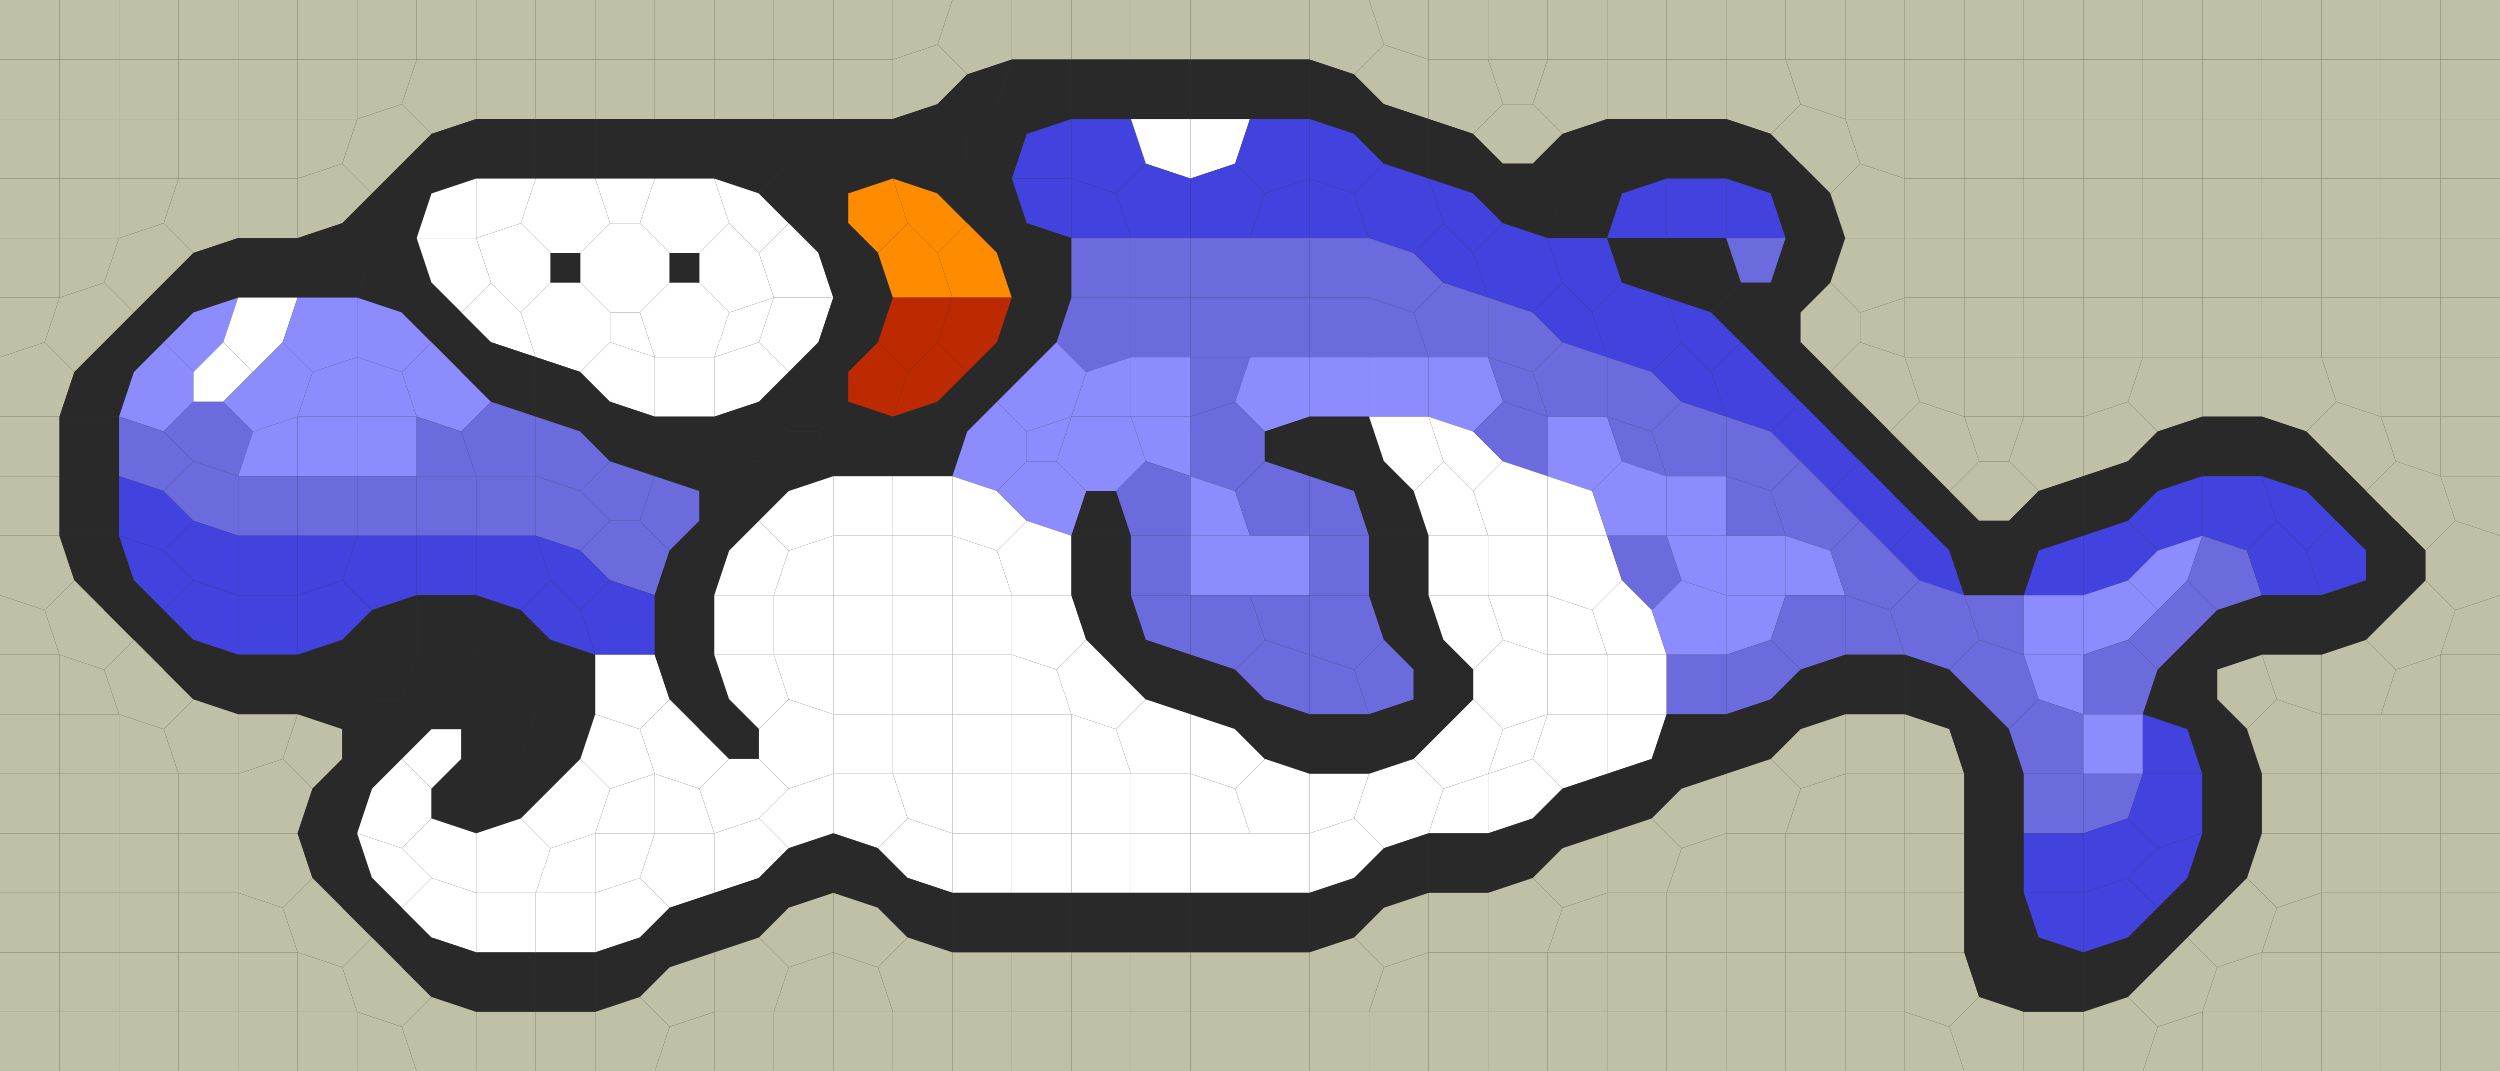 <?xml version="1.0" standalone="no" ?>
<!DOCTYPE svg PUBLIC "-//W3C//DTD SVG 1.1//EN" "http://www.w3.org/Graphics/SVG/1.1/DTD/svg11.dtd">
<svg width="420px" height="180px" xmlns="http://www.w3.org/2000/svg" version="1.1" >
	<rect width="100%" height="100%" fill="#333333" stroke="none"/>
	<polygon points="0,0 0,5 0,10 10,10 10,0 5,0 " fill="rgb(192,192,167)" />
	<polygon points="0,10 0,15 0,20 10,20 10,10 " fill="rgb(192,192,167)" />
	<polygon points="0,20 0,25 0,30 10,30 10,20 " fill="rgb(192,192,167)" />
	<polygon points="0,30 0,35 0,40 10,40 10,30 " fill="rgb(192,192,167)" />
	<polygon points="0,40 0,45 0,50 10,50 10,40 " fill="rgb(192,192,167)" />
	<polygon points="0,50 0,55 0,60 7.5,57.5 10,50 " fill="rgb(192,192,167)" />
	<polygon points="0,60 0,65 0,70 10,70 12.5,62.5 7.5,57.5 " fill="rgb(192,192,167)" />
	<polygon points="0,70 0,75 0,80 10,80 10,70 " fill="rgb(192,192,167)" />
	<polygon points="0,80 0,85 0,90 10,90 10,80 " fill="rgb(192,192,167)" />
	<polygon points="0,90 0,95 0,100 7.5,102.5 12.5,97.5 10,90 " fill="rgb(192,192,167)" />
	<polygon points="0,100 0,105 0,110 10,110 7.5,102.5 " fill="rgb(192,192,167)" />
	<polygon points="0,110 0,115 0,120 10,120 10,110 " fill="rgb(192,192,167)" />
	<polygon points="0,120 0,125 0,130 10,130 10,120 " fill="rgb(192,192,167)" />
	<polygon points="0,130 0,135 0,140 10,140 10,130 " fill="rgb(192,192,167)" />
	<polygon points="0,140 0,145 0,150 10,150 10,140 " fill="rgb(192,192,167)" />
	<polygon points="0,150 0,155 0,160 10,160 10,150 " fill="rgb(192,192,167)" />
	<polygon points="0,160 0,165 0,170 10,170 10,160 " fill="rgb(192,192,167)" />
	<polygon points="0,170 0,175 0,180 5,180 10,180 10,170 " fill="rgb(192,192,167)" />
	<polygon points="10,0 10,10 20,10 20,0 15,0 " fill="rgb(192,192,167)" />
	<polygon points="10,10 10,20 20,20 20,10 " fill="rgb(192,192,167)" />
	<polygon points="10,20 10,30 20,30 20,20 " fill="rgb(192,192,167)" />
	<polygon points="10,30 10,40 20,40 20,30 " fill="rgb(192,192,167)" />
	<polygon points="10,40 10,50 17.5,47.5 20,40 " fill="rgb(192,192,167)" />
	<polygon points="10,50 7.5,57.5 12.5,62.5 17.5,57.5 22.5,52.5 17.5,47.5 " fill="rgb(192,192,167)" />
	<polygon points="12.5,62.5 10,70 20,70 22.5,62.5 17.5,57.5 " fill="rgb(41,41,41)" />
	<polygon points="10,70 10,80 20,80 20,70 " fill="rgb(41,41,41)" />
	<polygon points="10,80 10,90 20,90 20,80 " fill="rgb(41,41,41)" />
	<polygon points="10,90 12.5,97.5 17.5,102.5 22.5,97.5 20,90 " fill="rgb(41,41,41)" />
	<polygon points="12.5,97.5 7.5,102.5 10,110 17.5,112.5 22.5,107.5 17.5,102.5 " fill="rgb(192,192,167)" />
	<polygon points="10,110 10,120 20,120 17.5,112.5 " fill="rgb(192,192,167)" />
	<polygon points="10,120 10,130 20,130 20,120 " fill="rgb(192,192,167)" />
	<polygon points="10,130 10,140 20,140 20,130 " fill="rgb(192,192,167)" />
	<polygon points="10,140 10,150 20,150 20,140 " fill="rgb(192,192,167)" />
	<polygon points="10,150 10,160 20,160 20,150 " fill="rgb(192,192,167)" />
	<polygon points="10,160 10,170 20,170 20,160 " fill="rgb(192,192,167)" />
	<polygon points="10,170 10,180 15,180 20,180 20,170 " fill="rgb(192,192,167)" />
	<polygon points="20,0 20,10 30,10 30,0 25,0 " fill="rgb(192,192,167)" />
	<polygon points="20,10 20,20 30,20 30,10 " fill="rgb(192,192,167)" />
	<polygon points="20,20 20,30 30,30 30,20 " fill="rgb(192,192,167)" />
	<polygon points="20,30 20,40 27.5,37.5 30,30 " fill="rgb(192,192,167)" />
	<polygon points="20,40 17.5,47.5 22.5,52.5 27.5,47.5 32.5,42.5 27.5,37.5 " fill="rgb(192,192,167)" />
	<polygon points="22.5,52.5 17.5,57.5 22.5,62.5 27.5,57.5 32.5,52.5 27.5,47.5 " fill="rgb(41,41,41)" />
	<polygon points="22.5,62.5 20,70 27.5,72.5 32.5,67.5 32.5,62.5 27.5,57.5 " fill="rgb(140,140,255)" />
	<polygon points="20,70 20,80 27.5,82.5 32.5,77.5 27.5,72.5 " fill="rgb(107,107,222)" />
	<polygon points="20,80 20,90 27.5,92.5 32.5,87.5 27.5,82.5 " fill="rgb(66,66,222)" />
	<polygon points="20,90 22.5,97.5 27.5,102.5 32.5,97.5 27.5,92.5 " fill="rgb(66,66,222)" />
	<polygon points="22.5,97.5 17.5,102.5 22.5,107.5 27.5,112.5 32.5,107.5 27.5,102.5 " fill="rgb(41,41,41)" />
	<polygon points="22.5,107.5 17.5,112.5 20,120 27.5,122.5 32.5,117.5 27.5,112.5 " fill="rgb(192,192,167)" />
	<polygon points="20,120 20,130 30,130 27.5,122.5 " fill="rgb(192,192,167)" />
	<polygon points="20,130 20,140 30,140 30,130 " fill="rgb(192,192,167)" />
	<polygon points="20,140 20,150 30,150 30,140 " fill="rgb(192,192,167)" />
	<polygon points="20,150 20,160 30,160 30,150 " fill="rgb(192,192,167)" />
	<polygon points="20,160 20,170 30,170 30,160 " fill="rgb(192,192,167)" />
	<polygon points="20,170 20,180 25,180 30,180 30,170 " fill="rgb(192,192,167)" />
	<polygon points="30,0 30,10 40,10 40,0 35,0 " fill="rgb(192,192,167)" />
	<polygon points="30,10 30,20 40,20 40,10 " fill="rgb(192,192,167)" />
	<polygon points="30,20 30,30 40,30 40,20 " fill="rgb(192,192,167)" />
	<polygon points="30,30 27.5,37.5 32.5,42.5 40,40 40,30 " fill="rgb(192,192,167)" />
	<polygon points="32.5,42.5 27.5,47.5 32.5,52.5 40,50 40,40 " fill="rgb(41,41,41)" />
	<polygon points="32.5,52.5 27.5,57.5 32.5,62.5 37.5,57.5 40,50 " fill="rgb(140,140,255)" />
	<polygon points="32.5,62.5 32.5,67.5 37.5,67.5 42.5,62.5 37.5,57.5 " fill="rgb(255,255,255)" />
	<polygon points="32.5,67.5 27.5,72.5 32.5,77.5 40,80 42.5,72.5 37.5,67.5 " fill="rgb(107,107,222)" />
	<polygon points="32.5,77.5 27.5,82.5 32.5,87.5 40,90 40,80 " fill="rgb(107,107,222)" />
	<polygon points="32.5,87.5 27.5,92.5 32.5,97.5 40,100 40,90 " fill="rgb(66,66,222)" />
	<polygon points="32.5,97.5 27.5,102.5 32.5,107.5 40,110 40,100 " fill="rgb(66,66,222)" />
	<polygon points="32.5,107.5 27.5,112.5 32.5,117.5 40,120 40,110 " fill="rgb(41,41,41)" />
	<polygon points="32.5,117.5 27.5,122.5 30,130 40,130 40,120 " fill="rgb(192,192,167)" />
	<polygon points="30,130 30,140 40,140 40,130 " fill="rgb(192,192,167)" />
	<polygon points="30,140 30,150 40,150 40,140 " fill="rgb(192,192,167)" />
	<polygon points="30,150 30,160 40,160 40,150 " fill="rgb(192,192,167)" />
	<polygon points="30,160 30,170 40,170 40,160 " fill="rgb(192,192,167)" />
	<polygon points="30,170 30,180 35,180 40,180 40,170 " fill="rgb(192,192,167)" />
	<polygon points="40,0 40,10 50,10 50,0 45,0 " fill="rgb(192,192,167)" />
	<polygon points="40,10 40,20 50,20 50,10 " fill="rgb(192,192,167)" />
	<polygon points="40,20 40,30 50,30 50,20 " fill="rgb(192,192,167)" />
	<polygon points="40,30 40,40 50,40 50,30 " fill="rgb(192,192,167)" />
	<polygon points="40,40 40,50 50,50 50,40 " fill="rgb(41,41,41)" />
	<polygon points="40,50 37.5,57.5 42.5,62.5 47.5,57.5 50,50 " fill="rgb(255,255,255)" />
	<polygon points="42.5,62.5 37.5,67.5 42.5,72.5 50,70 52.5,62.5 47.5,57.5 " fill="rgb(140,140,255)" />
	<polygon points="42.5,72.5 40,80 50,80 50,70 " fill="rgb(140,140,255)" />
	<polygon points="40,80 40,90 50,90 50,80 " fill="rgb(107,107,222)" />
	<polygon points="40,90 40,100 50,100 50,90 " fill="rgb(66,66,222)" />
	<polygon points="40,100 40,110 50,110 50,100 " fill="rgb(66,66,222)" />
	<polygon points="40,110 40,120 50,120 50,110 " fill="rgb(41,41,41)" />
	<polygon points="40,120 40,130 47.5,127.5 50,120 " fill="rgb(192,192,167)" />
	<polygon points="40,130 40,140 50,140 52.5,132.5 47.5,127.5 " fill="rgb(192,192,167)" />
	<polygon points="40,140 40,150 47.5,152.5 52.5,147.5 50,140 " fill="rgb(192,192,167)" />
	<polygon points="40,150 40,160 50,160 47.5,152.5 " fill="rgb(192,192,167)" />
	<polygon points="40,160 40,170 50,170 50,160 " fill="rgb(192,192,167)" />
	<polygon points="40,170 40,180 45,180 50,180 50,170 " fill="rgb(192,192,167)" />
	<polygon points="50,0 50,10 60,10 60,0 55,0 " fill="rgb(192,192,167)" />
	<polygon points="50,10 50,20 60,20 60,10 " fill="rgb(192,192,167)" />
	<polygon points="50,20 50,30 57.5,27.5 60,20 " fill="rgb(192,192,167)" />
	<polygon points="50,30 50,40 57.5,37.5 62.5,32.5 57.5,27.5 " fill="rgb(192,192,167)" />
	<polygon points="50,40 50,50 60,50 62.5,42.5 57.5,37.5 " fill="rgb(41,41,41)" />
	<polygon points="50,50 47.5,57.5 52.5,62.5 60,60 60,50 " fill="rgb(140,140,255)" />
	<polygon points="52.5,62.5 50,70 60,70 60,60 " fill="rgb(140,140,255)" />
	<polygon points="50,70 50,80 60,80 60,70 " fill="rgb(140,140,255)" />
	<polygon points="50,80 50,90 60,90 60,80 " fill="rgb(107,107,222)" />
	<polygon points="50,90 50,100 57.5,97.5 60,90 " fill="rgb(66,66,222)" />
	<polygon points="50,100 50,110 57.5,107.5 62.5,102.5 57.5,97.5 " fill="rgb(66,66,222)" />
	<polygon points="50,110 50,120 57.5,122.5 62.5,117.5 62.5,112.5 57.5,107.5 " fill="rgb(41,41,41)" />
	<polygon points="50,120 47.5,127.5 52.5,132.5 57.5,127.5 57.5,122.5 " fill="rgb(192,192,167)" />
	<polygon points="52.5,132.5 50,140 60,140 62.5,132.5 57.5,127.5 " fill="rgb(41,41,41)" />
	<polygon points="50,140 52.5,147.5 57.5,152.5 62.5,147.5 60,140 " fill="rgb(41,41,41)" />
	<polygon points="52.5,147.5 47.5,152.5 50,160 57.5,162.5 62.5,157.5 57.5,152.5 " fill="rgb(192,192,167)" />
	<polygon points="50,160 50,170 60,170 57.5,162.5 " fill="rgb(192,192,167)" />
	<polygon points="50,170 50,180 55,180 60,180 60,170 " fill="rgb(192,192,167)" />
	<polygon points="60,0 60,10 70,10 70,0 65,0 " fill="rgb(192,192,167)" />
	<polygon points="60,10 60,20 67.5,17.5 70,10 " fill="rgb(192,192,167)" />
	<polygon points="60,20 57.5,27.5 62.5,32.5 67.5,27.5 72.5,22.5 67.5,17.5 " fill="rgb(192,192,167)" />
	<polygon points="62.5,32.5 57.5,37.5 62.5,42.5 70,40 72.5,32.5 67.5,27.5 " fill="rgb(41,41,41)" />
	<polygon points="62.5,42.5 60,50 67.5,52.5 72.5,47.5 70,40 " fill="rgb(41,41,41)" />
	<polygon points="60,50 60,60 67.5,62.5 72.5,57.5 67.5,52.5 " fill="rgb(140,140,255)" />
	<polygon points="60,60 60,70 70,70 67.5,62.5 " fill="rgb(140,140,255)" />
	<polygon points="60,70 60,80 70,80 70,70 " fill="rgb(140,140,255)" />
	<polygon points="60,80 60,90 70,90 70,80 " fill="rgb(107,107,222)" />
	<polygon points="60,90 57.5,97.5 62.5,102.5 70,100 70,90 " fill="rgb(66,66,222)" />
	<polygon points="62.5,102.5 57.5,107.5 62.5,112.5 70,110 70,100 " fill="rgb(41,41,41)" />
	<polygon points="62.5,112.5 62.5,117.5 67.5,117.5 70,110 " fill="rgb(41,41,41)" />
	<polygon points="62.5,117.5 57.5,122.5 57.5,127.5 62.5,132.5 67.5,127.5 72.5,122.5 67.5,117.5 " fill="rgb(41,41,41)" />
	<polygon points="62.5,132.5 60,140 67.5,142.5 72.5,137.5 72.5,132.5 67.5,127.5 " fill="rgb(255,255,255)" />
	<polygon points="60,140 62.5,147.5 67.5,152.5 72.5,147.5 67.5,142.5 " fill="rgb(255,255,255)" />
	<polygon points="62.5,147.5 57.5,152.5 62.5,157.5 67.5,162.5 72.5,157.5 67.5,152.5 " fill="rgb(41,41,41)" />
	<polygon points="62.5,157.5 57.5,162.5 60,170 67.5,172.5 72.5,167.5 67.5,162.5 " fill="rgb(192,192,167)" />
	<polygon points="60,170 60,180 65,180 70,180 67.5,172.5 " fill="rgb(192,192,167)" />
	<polygon points="70,0 70,10 80,10 80,0 75,0 " fill="rgb(192,192,167)" />
	<polygon points="70,10 67.5,17.5 72.5,22.5 80,20 80,10 " fill="rgb(192,192,167)" />
	<polygon points="72.5,22.5 67.5,27.5 72.5,32.5 80,30 80,20 " fill="rgb(41,41,41)" />
	<polygon points="72.5,32.5 70,40 80,40 80,30 " fill="rgb(255,255,255)" />
	<polygon points="70,40 72.5,47.5 77.5,52.5 82.5,47.5 80,40 " fill="rgb(255,255,255)" />
	<polygon points="72.5,47.5 67.5,52.5 72.5,57.5 77.5,62.5 82.5,57.5 77.5,52.5 " fill="rgb(41,41,41)" />
	<polygon points="72.5,57.5 67.5,62.5 70,70 77.5,72.5 82.5,67.5 77.5,62.5 " fill="rgb(140,140,255)" />
	<polygon points="70,70 70,80 80,80 77.5,72.5 " fill="rgb(107,107,222)" />
	<polygon points="70,80 70,90 80,90 80,80 " fill="rgb(107,107,222)" />
	<polygon points="70,90 70,100 80,100 80,90 " fill="rgb(66,66,222)" />
	<polygon points="70,100 70,110 80,110 80,100 " fill="rgb(41,41,41)" />
	<polygon points="70,110 67.5,117.5 72.5,122.5 77.5,122.5 82.5,117.5 80,110 " fill="rgb(41,41,41)" />
	<polygon points="72.5,122.5 67.5,127.5 72.5,132.5 77.5,127.5 77.5,122.5 " fill="rgb(255,255,255)" />
	<polygon points="72.5,132.5 72.5,137.5 80,140 82.5,132.5 77.5,127.5 " fill="rgb(41,41,41)" />
	<polygon points="72.5,137.5 67.5,142.5 72.5,147.5 80,150 80,140 " fill="rgb(255,255,255)" />
	<polygon points="72.5,147.5 67.5,152.5 72.5,157.5 80,160 80,150 " fill="rgb(255,255,255)" />
	<polygon points="72.5,157.5 67.5,162.5 72.5,167.5 80,170 80,160 " fill="rgb(41,41,41)" />
	<polygon points="72.5,167.5 67.5,172.5 70,180 75,180 80,180 80,170 " fill="rgb(192,192,167)" />
	<polygon points="80,0 80,10 90,10 90,0 85,0 " fill="rgb(192,192,167)" />
	<polygon points="80,10 80,20 90,20 90,10 " fill="rgb(192,192,167)" />
	<polygon points="80,20 80,30 90,30 90,20 " fill="rgb(41,41,41)" />
	<polygon points="80,30 80,40 87.5,37.5 90,30 " fill="rgb(255,255,255)" />
	<polygon points="80,40 82.5,47.5 87.5,52.5 92.5,47.5 92.5,42.5 87.5,37.5 " fill="rgb(255,255,255)" />
	<polygon points="82.5,47.5 77.5,52.5 82.5,57.5 90,60 87.5,52.5 " fill="rgb(255,255,255)" />
	<polygon points="82.5,57.5 77.5,62.5 82.5,67.5 90,70 90,60 " fill="rgb(41,41,41)" />
	<polygon points="82.5,67.5 77.5,72.5 80,80 90,80 90,70 " fill="rgb(107,107,222)" />
	<polygon points="80,80 80,90 90,90 90,80 " fill="rgb(107,107,222)" />
	<polygon points="80,90 80,100 87.5,102.5 92.5,97.5 90,90 " fill="rgb(66,66,222)" />
	<polygon points="80,100 80,110 87.5,112.5 92.5,107.5 87.5,102.5 " fill="rgb(41,41,41)" />
	<polygon points="80,110 82.5,117.5 90,120 87.5,112.5 " fill="rgb(41,41,41)" />
	<polygon points="82.5,117.5 77.5,122.5 77.5,127.5 82.5,132.5 87.5,127.5 90,120 " fill="rgb(41,41,41)" />
	<polygon points="82.5,132.5 80,140 87.5,137.5 92.5,132.5 87.5,127.5 " fill="rgb(41,41,41)" />
	<polygon points="80,140 80,150 90,150 92.5,142.5 87.5,137.5 " fill="rgb(255,255,255)" />
	<polygon points="80,150 80,160 90,160 90,150 " fill="rgb(255,255,255)" />
	<polygon points="80,160 80,170 90,170 90,160 " fill="rgb(41,41,41)" />
	<polygon points="80,170 80,180 85,180 90,180 90,170 " fill="rgb(192,192,167)" />
	<polygon points="90,0 90,10 100,10 100,0 95,0 " fill="rgb(192,192,167)" />
	<polygon points="90,10 90,20 100,20 100,10 " fill="rgb(192,192,167)" />
	<polygon points="90,20 90,30 100,30 100,20 " fill="rgb(41,41,41)" />
	<polygon points="90,30 87.5,37.5 92.5,42.5 97.5,42.5 102.5,37.5 100,30 " fill="rgb(255,255,255)" />
	<polygon points="92.5,42.5 92.5,47.5 97.5,47.5 97.5,42.5 " fill="rgb(41,41,41)" />
	<polygon points="92.5,47.5 87.5,52.5 90,60 97.5,62.5 102.5,57.5 102.5,52.5 97.5,47.5 " fill="rgb(255,255,255)" />
	<polygon points="90,60 90,70 97.5,72.5 102.5,67.5 97.5,62.5 " fill="rgb(41,41,41)" />
	<polygon points="90,70 90,80 97.5,82.5 102.5,77.5 97.5,72.5 " fill="rgb(107,107,222)" />
	<polygon points="90,80 90,90 97.5,92.5 102.5,87.5 97.5,82.5 " fill="rgb(107,107,222)" />
	<polygon points="90,90 92.5,97.5 97.5,102.5 102.5,97.5 97.5,92.5 " fill="rgb(66,66,222)" />
	<polygon points="92.5,97.5 87.5,102.5 92.5,107.5 100,110 97.5,102.5 " fill="rgb(66,66,222)" />
	<polygon points="92.5,107.5 87.5,112.5 90,120 100,120 100,110 " fill="rgb(41,41,41)" />
	<polygon points="90,120 87.5,127.5 92.5,132.5 97.5,127.5 100,120 " fill="rgb(41,41,41)" />
	<polygon points="92.5,132.5 87.5,137.5 92.5,142.5 100,140 102.5,132.5 97.5,127.5 " fill="rgb(255,255,255)" />
	<polygon points="92.5,142.5 90,150 100,150 100,140 " fill="rgb(255,255,255)" />
	<polygon points="90,150 90,160 100,160 100,150 " fill="rgb(255,255,255)" />
	<polygon points="90,160 90,170 100,170 100,160 " fill="rgb(41,41,41)" />
	<polygon points="90,170 90,180 95,180 100,180 100,170 " fill="rgb(192,192,167)" />
	<polygon points="100,0 100,10 110,10 110,0 105,0 " fill="rgb(192,192,167)" />
	<polygon points="100,10 100,20 110,20 110,10 " fill="rgb(192,192,167)" />
	<polygon points="100,20 100,30 110,30 110,20 " fill="rgb(41,41,41)" />
	<polygon points="100,30 102.5,37.5 107.5,37.5 110,30 " fill="rgb(255,255,255)" />
	<polygon points="102.5,37.5 97.5,42.5 97.5,47.5 102.5,52.5 107.5,52.5 112.5,47.5 112.5,42.5 107.5,37.5 " fill="rgb(255,255,255)" />
	<polygon points="102.5,52.5 102.5,57.5 110,60 107.5,52.5 " fill="rgb(255,255,255)" />
	<polygon points="102.5,57.5 97.5,62.5 102.5,67.5 110,70 110,60 " fill="rgb(255,255,255)" />
	<polygon points="102.5,67.5 97.5,72.5 102.5,77.5 110,80 110,70 " fill="rgb(41,41,41)" />
	<polygon points="102.5,77.5 97.5,82.5 102.5,87.5 107.5,87.5 110,80 " fill="rgb(107,107,222)" />
	<polygon points="102.5,87.5 97.5,92.5 102.5,97.5 110,100 112.5,92.5 107.5,87.5 " fill="rgb(107,107,222)" />
	<polygon points="102.5,97.5 97.5,102.5 100,110 110,110 110,100 " fill="rgb(66,66,222)" />
	<polygon points="100,110 100,120 107.5,122.5 112.5,117.5 110,110 " fill="rgb(255,255,255)" />
	<polygon points="100,120 97.5,127.5 102.5,132.5 110,130 107.5,122.5 " fill="rgb(255,255,255)" />
	<polygon points="102.5,132.5 100,140 110,140 110,130 " fill="rgb(255,255,255)" />
	<polygon points="100,140 100,150 107.5,147.5 110,140 " fill="rgb(255,255,255)" />
	<polygon points="100,150 100,160 107.5,157.5 112.5,152.5 107.5,147.5 " fill="rgb(255,255,255)" />
	<polygon points="100,160 100,170 107.5,167.5 112.5,162.5 107.5,157.5 " fill="rgb(41,41,41)" />
	<polygon points="100,170 100,180 105,180 110,180 112.5,172.5 107.5,167.5 " fill="rgb(192,192,167)" />
	<polygon points="110,0 110,10 120,10 120,0 115,0 " fill="rgb(192,192,167)" />
	<polygon points="110,10 110,20 120,20 120,10 " fill="rgb(192,192,167)" />
	<polygon points="110,20 110,30 120,30 120,20 " fill="rgb(41,41,41)" />
	<polygon points="110,30 107.5,37.5 112.5,42.5 117.5,42.5 122.5,37.5 120,30 " fill="rgb(255,255,255)" />
	<polygon points="112.5,42.5 112.5,47.5 117.5,47.5 117.5,42.5 " fill="rgb(41,41,41)" />
	<polygon points="112.5,47.5 107.5,52.5 110,60 120,60 122.5,52.5 117.5,47.5 " fill="rgb(255,255,255)" />
	<polygon points="110,60 110,70 120,70 120,60 " fill="rgb(255,255,255)" />
	<polygon points="110,70 110,80 117.5,82.5 122.5,77.5 120,70 " fill="rgb(41,41,41)" />
	<polygon points="110,80 107.5,87.5 112.5,92.5 117.5,87.5 117.5,82.5 " fill="rgb(107,107,222)" />
	<polygon points="112.5,92.5 110,100 120,100 122.5,92.5 117.5,87.5 " fill="rgb(41,41,41)" />
	<polygon points="110,100 110,110 120,110 120,100 " fill="rgb(41,41,41)" />
	<polygon points="110,110 112.5,117.5 117.5,122.5 122.5,117.5 120,110 " fill="rgb(41,41,41)" />
	<polygon points="112.5,117.5 107.5,122.5 110,130 117.5,132.5 122.5,127.5 117.5,122.5 " fill="rgb(255,255,255)" />
	<polygon points="110,130 110,140 120,140 117.5,132.5 " fill="rgb(255,255,255)" />
	<polygon points="110,140 107.5,147.5 112.5,152.5 120,150 120,140 " fill="rgb(255,255,255)" />
	<polygon points="112.5,152.5 107.5,157.5 112.5,162.5 120,160 120,150 " fill="rgb(41,41,41)" />
	<polygon points="112.5,162.5 107.5,167.5 112.5,172.5 120,170 120,160 " fill="rgb(192,192,167)" />
	<polygon points="112.5,172.5 110,180 115,180 120,180 120,170 " fill="rgb(192,192,167)" />
	<polygon points="120,0 120,10 130,10 130,0 125,0 " fill="rgb(192,192,167)" />
	<polygon points="120,10 120,20 130,20 130,10 " fill="rgb(192,192,167)" />
	<polygon points="120,20 120,30 127.5,32.5 132.5,27.5 130,20 " fill="rgb(41,41,41)" />
	<polygon points="120,30 122.5,37.5 127.5,42.5 132.5,37.5 127.5,32.5 " fill="rgb(255,255,255)" />
	<polygon points="122.5,37.5 117.5,42.5 117.5,47.5 122.5,52.5 130,50 127.5,42.5 " fill="rgb(255,255,255)" />
	<polygon points="122.5,52.5 120,60 127.5,57.5 130,50 " fill="rgb(255,255,255)" />
	<polygon points="120,60 120,70 127.5,67.5 132.5,62.5 127.5,57.5 " fill="rgb(255,255,255)" />
	<polygon points="120,70 122.5,77.5 127.5,77.5 132.5,72.5 127.5,67.5 " fill="rgb(41,41,41)" />
	<polygon points="122.5,77.5 117.5,82.5 117.5,87.5 122.5,92.5 127.5,87.5 132.5,82.5 127.5,77.5 " fill="rgb(41,41,41)" />
	<polygon points="122.5,92.5 120,100 130,100 132.5,92.5 127.5,87.5 " fill="rgb(255,255,255)" />
	<polygon points="120,100 120,110 130,110 130,100 " fill="rgb(255,255,255)" />
	<polygon points="120,110 122.5,117.5 127.5,122.5 132.5,117.5 130,110 " fill="rgb(255,255,255)" />
	<polygon points="122.5,117.5 117.5,122.5 122.5,127.5 127.5,127.5 127.5,122.5 " fill="rgb(41,41,41)" />
	<polygon points="122.5,127.5 117.5,132.5 120,140 127.5,137.5 132.5,132.5 127.5,127.5 " fill="rgb(255,255,255)" />
	<polygon points="120,140 120,150 127.5,147.5 132.5,142.5 127.5,137.5 " fill="rgb(255,255,255)" />
	<polygon points="120,150 120,160 127.5,157.5 132.5,152.5 127.5,147.5 " fill="rgb(41,41,41)" />
	<polygon points="120,160 120,170 130,170 132.5,162.5 127.5,157.5 " fill="rgb(192,192,167)" />
	<polygon points="120,170 120,180 125,180 130,180 130,170 " fill="rgb(192,192,167)" />
	<polygon points="130,0 130,10 140,10 140,0 135,0 " fill="rgb(192,192,167)" />
	<polygon points="130,10 130,20 140,20 140,10 " fill="rgb(192,192,167)" />
	<polygon points="130,20 132.5,27.5 137.5,27.5 140,20 " fill="rgb(41,41,41)" />
	<polygon points="132.5,27.5 127.5,32.5 132.5,37.5 137.5,42.5 142.5,37.5 142.5,32.5 137.5,27.5 " fill="rgb(41,41,41)" />
	<polygon points="132.5,37.5 127.5,42.5 130,50 140,50 137.5,42.5 " fill="rgb(255,255,255)" />
	<polygon points="130,50 127.5,57.5 132.5,62.5 137.5,57.5 140,50 " fill="rgb(255,255,255)" />
	<polygon points="132.5,62.5 127.5,67.5 132.5,72.5 137.5,72.5 142.5,67.5 142.5,62.5 137.5,57.5 " fill="rgb(41,41,41)" />
	<polygon points="132.5,72.5 127.5,77.5 132.5,82.5 140,80 137.5,72.5 " fill="rgb(41,41,41)" />
	<polygon points="132.5,82.5 127.5,87.5 132.5,92.5 140,90 140,80 " fill="rgb(255,255,255)" />
	<polygon points="132.5,92.5 130,100 140,100 140,90 " fill="rgb(255,255,255)" />
	<polygon points="130,100 130,110 140,110 140,100 " fill="rgb(255,255,255)" />
	<polygon points="130,110 132.5,117.5 140,120 140,110 " fill="rgb(255,255,255)" />
	<polygon points="132.5,117.5 127.5,122.5 127.5,127.5 132.5,132.5 140,130 140,120 " fill="rgb(255,255,255)" />
	<polygon points="132.5,132.5 127.5,137.5 132.5,142.5 140,140 140,130 " fill="rgb(255,255,255)" />
	<polygon points="132.5,142.5 127.5,147.5 132.5,152.5 140,150 140,140 " fill="rgb(41,41,41)" />
	<polygon points="132.5,152.5 127.5,157.5 132.5,162.5 140,160 140,150 " fill="rgb(192,192,167)" />
	<polygon points="132.5,162.5 130,170 140,170 140,160 " fill="rgb(192,192,167)" />
	<polygon points="130,170 130,180 135,180 140,180 140,170 " fill="rgb(192,192,167)" />
	<polygon points="140,0 140,10 150,10 150,0 145,0 " fill="rgb(192,192,167)" />
	<polygon points="140,10 140,20 150,20 150,10 " fill="rgb(192,192,167)" />
	<polygon points="140,20 137.5,27.5 142.5,32.5 150,30 150,20 " fill="rgb(41,41,41)" />
	<polygon points="142.5,32.5 142.5,37.5 147.5,42.5 152.5,37.5 150,30 " fill="rgb(255,140,0)" />
	<polygon points="142.5,37.5 137.5,42.5 140,50 150,50 147.5,42.5 " fill="rgb(41,41,41)" />
	<polygon points="140,50 137.5,57.5 142.5,62.5 147.5,57.5 150,50 " fill="rgb(41,41,41)" />
	<polygon points="142.5,62.5 142.5,67.5 150,70 152.5,62.5 147.5,57.5 " fill="rgb(189,41,0)" />
	<polygon points="142.5,67.5 137.5,72.5 140,80 150,80 150,70 " fill="rgb(41,41,41)" />
	<polygon points="140,80 140,90 150,90 150,80 " fill="rgb(255,255,255)" />
	<polygon points="140,90 140,100 150,100 150,90 " fill="rgb(255,255,255)" />
	<polygon points="140,100 140,110 150,110 150,100 " fill="rgb(255,255,255)" />
	<polygon points="140,110 140,120 150,120 150,110 " fill="rgb(255,255,255)" />
	<polygon points="140,120 140,130 150,130 150,120 " fill="rgb(255,255,255)" />
	<polygon points="140,130 140,140 147.5,142.5 152.5,137.5 150,130 " fill="rgb(255,255,255)" />
	<polygon points="140,140 140,150 147.5,152.5 152.5,147.5 147.5,142.5 " fill="rgb(41,41,41)" />
	<polygon points="140,150 140,160 147.5,162.5 152.5,157.5 147.5,152.5 " fill="rgb(192,192,167)" />
	<polygon points="140,160 140,170 150,170 147.5,162.5 " fill="rgb(192,192,167)" />
	<polygon points="140,170 140,180 145,180 150,180 150,170 " fill="rgb(192,192,167)" />
	<polygon points="150,0 150,10 157.5,7.5 160,0 155,0 " fill="rgb(192,192,167)" />
	<polygon points="150,10 150,20 157.5,17.5 162.5,12.5 157.5,7.5 " fill="rgb(192,192,167)" />
	<polygon points="150,20 150,30 157.5,32.5 162.5,27.5 162.5,22.5 157.5,17.5 " fill="rgb(41,41,41)" />
	<polygon points="150,30 152.5,37.5 157.5,42.5 162.5,37.5 157.5,32.5 " fill="rgb(255,140,0)" />
	<polygon points="152.5,37.5 147.5,42.5 150,50 160,50 157.5,42.5 " fill="rgb(255,140,0)" />
	<polygon points="150,50 147.5,57.5 152.5,62.5 157.5,57.5 160,50 " fill="rgb(189,41,0)" />
	<polygon points="152.5,62.5 150,70 157.5,67.5 162.5,62.5 157.5,57.5 " fill="rgb(189,41,0)" />
	<polygon points="150,70 150,80 160,80 162.5,72.5 157.5,67.5 " fill="rgb(41,41,41)" />
	<polygon points="150,80 150,90 160,90 160,80 " fill="rgb(255,255,255)" />
	<polygon points="150,90 150,100 160,100 160,90 " fill="rgb(255,255,255)" />
	<polygon points="150,100 150,110 160,110 160,100 " fill="rgb(255,255,255)" />
	<polygon points="150,110 150,120 160,120 160,110 " fill="rgb(255,255,255)" />
	<polygon points="150,120 150,130 160,130 160,120 " fill="rgb(255,255,255)" />
	<polygon points="150,130 152.5,137.5 160,140 160,130 " fill="rgb(255,255,255)" />
	<polygon points="152.5,137.5 147.5,142.5 152.5,147.5 160,150 160,140 " fill="rgb(255,255,255)" />
	<polygon points="152.5,147.5 147.5,152.5 152.5,157.5 160,160 160,150 " fill="rgb(41,41,41)" />
	<polygon points="152.5,157.5 147.5,162.5 150,170 160,170 160,160 " fill="rgb(192,192,167)" />
	<polygon points="150,170 150,180 155,180 160,180 160,170 " fill="rgb(192,192,167)" />
	<polygon points="160,0 157.5,7.5 162.5,12.5 170,10 170,0 165,0 " fill="rgb(192,192,167)" />
	<polygon points="162.5,12.5 157.5,17.5 162.5,22.5 167.5,17.5 170,10 " fill="rgb(41,41,41)" />
	<polygon points="162.5,22.5 162.5,27.5 170,30 172.5,22.5 167.5,17.5 " fill="rgb(41,41,41)" />
	<polygon points="162.5,27.5 157.5,32.5 162.5,37.5 167.5,42.5 172.5,37.5 170,30 " fill="rgb(41,41,41)" />
	<polygon points="162.5,37.5 157.5,42.5 160,50 170,50 167.5,42.5 " fill="rgb(255,140,0)" />
	<polygon points="160,50 157.5,57.5 162.5,62.5 167.5,57.5 170,50 " fill="rgb(189,41,0)" />
	<polygon points="162.5,62.5 157.5,67.5 162.5,72.5 167.5,67.5 172.5,62.5 167.5,57.5 " fill="rgb(41,41,41)" />
	<polygon points="162.5,72.5 160,80 167.5,82.5 172.5,77.5 172.5,72.5 167.5,67.5 " fill="rgb(140,140,255)" />
	<polygon points="160,80 160,90 167.5,92.5 172.5,87.5 167.5,82.5 " fill="rgb(255,255,255)" />
	<polygon points="160,90 160,100 170,100 167.5,92.5 " fill="rgb(255,255,255)" />
	<polygon points="160,100 160,110 170,110 170,100 " fill="rgb(255,255,255)" />
	<polygon points="160,110 160,120 170,120 170,110 " fill="rgb(255,255,255)" />
	<polygon points="160,120 160,130 170,130 170,120 " fill="rgb(255,255,255)" />
	<polygon points="160,130 160,140 170,140 170,130 " fill="rgb(255,255,255)" />
	<polygon points="160,140 160,150 170,150 170,140 " fill="rgb(255,255,255)" />
	<polygon points="160,150 160,160 170,160 170,150 " fill="rgb(41,41,41)" />
	<polygon points="160,160 160,170 170,170 170,160 " fill="rgb(192,192,167)" />
	<polygon points="160,170 160,180 165,180 170,180 170,170 " fill="rgb(192,192,167)" />
	<polygon points="170,0 170,10 180,10 180,0 175,0 " fill="rgb(192,192,167)" />
	<polygon points="170,10 167.5,17.5 172.5,22.5 180,20 180,10 " fill="rgb(41,41,41)" />
	<polygon points="172.5,22.5 170,30 180,30 180,20 " fill="rgb(66,66,222)" />
	<polygon points="170,30 172.5,37.5 180,40 180,30 " fill="rgb(66,66,222)" />
	<polygon points="172.5,37.5 167.5,42.5 170,50 180,50 180,40 " fill="rgb(41,41,41)" />
	<polygon points="170,50 167.5,57.5 172.5,62.5 177.5,57.5 180,50 " fill="rgb(41,41,41)" />
	<polygon points="172.5,62.5 167.5,67.5 172.5,72.5 180,70 182.5,62.5 177.5,57.5 " fill="rgb(140,140,255)" />
	<polygon points="172.5,72.5 172.5,77.5 177.5,77.5 180,70 " fill="rgb(140,140,255)" />
	<polygon points="172.5,77.5 167.5,82.5 172.5,87.5 180,90 182.5,82.5 177.5,77.5 " fill="rgb(140,140,255)" />
	<polygon points="172.5,87.5 167.5,92.5 170,100 180,100 180,90 " fill="rgb(255,255,255)" />
	<polygon points="170,100 170,110 177.5,112.5 182.5,107.5 180,100 " fill="rgb(255,255,255)" />
	<polygon points="170,110 170,120 180,120 177.5,112.5 " fill="rgb(255,255,255)" />
	<polygon points="170,120 170,130 180,130 180,120 " fill="rgb(255,255,255)" />
	<polygon points="170,130 170,140 180,140 180,130 " fill="rgb(255,255,255)" />
	<polygon points="170,140 170,150 180,150 180,140 " fill="rgb(255,255,255)" />
	<polygon points="170,150 170,160 180,160 180,150 " fill="rgb(41,41,41)" />
	<polygon points="170,160 170,170 180,170 180,160 " fill="rgb(192,192,167)" />
	<polygon points="170,170 170,180 175,180 180,180 180,170 " fill="rgb(192,192,167)" />
	<polygon points="180,0 180,10 190,10 190,0 185,0 " fill="rgb(192,192,167)" />
	<polygon points="180,10 180,20 190,20 190,10 " fill="rgb(41,41,41)" />
	<polygon points="180,20 180,30 187.5,32.5 192.5,27.5 190,20 " fill="rgb(66,66,222)" />
	<polygon points="180,30 180,40 190,40 187.5,32.5 " fill="rgb(66,66,222)" />
	<polygon points="180,40 180,50 190,50 190,40 " fill="rgb(107,107,222)" />
	<polygon points="180,50 177.5,57.5 182.5,62.5 190,60 190,50 " fill="rgb(107,107,222)" />
	<polygon points="182.5,62.5 180,70 190,70 190,60 " fill="rgb(140,140,255)" />
	<polygon points="180,70 177.5,77.5 182.5,82.5 187.5,82.5 192.5,77.5 190,70 " fill="rgb(140,140,255)" />
	<polygon points="182.5,82.5 180,90 190,90 187.5,82.5 " fill="rgb(41,41,41)" />
	<polygon points="180,90 180,100 190,100 190,90 " fill="rgb(41,41,41)" />
	<polygon points="180,100 182.5,107.5 187.5,112.5 192.5,107.5 190,100 " fill="rgb(41,41,41)" />
	<polygon points="182.5,107.5 177.5,112.5 180,120 187.5,122.5 192.5,117.5 187.5,112.5 " fill="rgb(255,255,255)" />
	<polygon points="180,120 180,130 190,130 187.5,122.5 " fill="rgb(255,255,255)" />
	<polygon points="180,130 180,140 190,140 190,130 " fill="rgb(255,255,255)" />
	<polygon points="180,140 180,150 190,150 190,140 " fill="rgb(255,255,255)" />
	<polygon points="180,150 180,160 190,160 190,150 " fill="rgb(41,41,41)" />
	<polygon points="180,160 180,170 190,170 190,160 " fill="rgb(192,192,167)" />
	<polygon points="180,170 180,180 185,180 190,180 190,170 " fill="rgb(192,192,167)" />
	<polygon points="190,0 190,10 200,10 200,0 195,0 " fill="rgb(192,192,167)" />
	<polygon points="190,10 190,20 200,20 200,10 " fill="rgb(41,41,41)" />
	<polygon points="190,20 192.5,27.5 200,30 200,20 " fill="rgb(255,255,255)" />
	<polygon points="192.5,27.5 187.5,32.5 190,40 200,40 200,30 " fill="rgb(66,66,222)" />
	<polygon points="190,40 190,50 200,50 200,40 " fill="rgb(107,107,222)" />
	<polygon points="190,50 190,60 200,60 200,50 " fill="rgb(107,107,222)" />
	<polygon points="190,60 190,70 200,70 200,60 " fill="rgb(140,140,255)" />
	<polygon points="190,70 192.5,77.5 200,80 200,70 " fill="rgb(140,140,255)" />
	<polygon points="192.5,77.5 187.5,82.5 190,90 200,90 200,80 " fill="rgb(107,107,222)" />
	<polygon points="190,90 190,100 200,100 200,90 " fill="rgb(107,107,222)" />
	<polygon points="190,100 192.5,107.5 200,110 200,100 " fill="rgb(107,107,222)" />
	<polygon points="192.5,107.5 187.5,112.5 192.5,117.5 200,120 200,110 " fill="rgb(41,41,41)" />
	<polygon points="192.5,117.5 187.5,122.5 190,130 200,130 200,120 " fill="rgb(255,255,255)" />
	<polygon points="190,130 190,140 200,140 200,130 " fill="rgb(255,255,255)" />
	<polygon points="190,140 190,150 200,150 200,140 " fill="rgb(255,255,255)" />
	<polygon points="190,150 190,160 200,160 200,150 " fill="rgb(41,41,41)" />
	<polygon points="190,160 190,170 200,170 200,160 " fill="rgb(192,192,167)" />
	<polygon points="190,170 190,180 195,180 200,180 200,170 " fill="rgb(192,192,167)" />
	<polygon points="200,0 200,10 210,10 210,0 205,0 " fill="rgb(192,192,167)" />
	<polygon points="200,10 200,20 210,20 210,10 " fill="rgb(41,41,41)" />
	<polygon points="200,20 200,30 207.5,27.5 210,20 " fill="rgb(255,255,255)" />
	<polygon points="200,30 200,40 210,40 212.5,32.5 207.5,27.5 " fill="rgb(66,66,222)" />
	<polygon points="200,40 200,50 210,50 210,40 " fill="rgb(107,107,222)" />
	<polygon points="200,50 200,60 210,60 210,50 " fill="rgb(107,107,222)" />
	<polygon points="200,60 200,70 207.5,67.5 210,60 " fill="rgb(107,107,222)" />
	<polygon points="200,70 200,80 207.5,82.5 212.5,77.5 212.5,72.5 207.5,67.5 " fill="rgb(107,107,222)" />
	<polygon points="200,80 200,90 210,90 207.5,82.5 " fill="rgb(140,140,255)" />
	<polygon points="200,90 200,100 210,100 210,90 " fill="rgb(140,140,255)" />
	<polygon points="200,100 200,110 207.5,112.5 212.5,107.5 210,100 " fill="rgb(107,107,222)" />
	<polygon points="200,110 200,120 207.5,122.5 212.5,117.5 207.5,112.5 " fill="rgb(41,41,41)" />
	<polygon points="200,120 200,130 207.5,132.5 212.5,127.5 207.5,122.5 " fill="rgb(255,255,255)" />
	<polygon points="200,130 200,140 210,140 207.5,132.5 " fill="rgb(255,255,255)" />
	<polygon points="200,140 200,150 210,150 210,140 " fill="rgb(255,255,255)" />
	<polygon points="200,150 200,160 210,160 210,150 " fill="rgb(41,41,41)" />
	<polygon points="200,160 200,170 210,170 210,160 " fill="rgb(192,192,167)" />
	<polygon points="200,170 200,180 205,180 210,180 210,170 " fill="rgb(192,192,167)" />
	<polygon points="210,0 210,10 220,10 220,0 215,0 " fill="rgb(192,192,167)" />
	<polygon points="210,10 210,20 220,20 220,10 " fill="rgb(41,41,41)" />
	<polygon points="210,20 207.5,27.5 212.5,32.5 220,30 220,20 " fill="rgb(66,66,222)" />
	<polygon points="212.5,32.5 210,40 220,40 220,30 " fill="rgb(66,66,222)" />
	<polygon points="210,40 210,50 220,50 220,40 " fill="rgb(107,107,222)" />
	<polygon points="210,50 210,60 220,60 220,50 " fill="rgb(107,107,222)" />
	<polygon points="210,60 207.5,67.5 212.5,72.5 220,70 220,60 " fill="rgb(140,140,255)" />
	<polygon points="212.5,72.5 212.5,77.5 220,80 220,70 " fill="rgb(41,41,41)" />
	<polygon points="212.5,77.5 207.5,82.5 210,90 220,90 220,80 " fill="rgb(107,107,222)" />
	<polygon points="210,90 210,100 220,100 220,90 " fill="rgb(140,140,255)" />
	<polygon points="210,100 212.5,107.5 220,110 220,100 " fill="rgb(107,107,222)" />
	<polygon points="212.5,107.5 207.5,112.5 212.5,117.5 220,120 220,110 " fill="rgb(107,107,222)" />
	<polygon points="212.5,117.5 207.5,122.5 212.5,127.5 220,130 220,120 " fill="rgb(41,41,41)" />
	<polygon points="212.5,127.5 207.5,132.5 210,140 220,140 220,130 " fill="rgb(255,255,255)" />
	<polygon points="210,140 210,150 220,150 220,140 " fill="rgb(255,255,255)" />
	<polygon points="210,150 210,160 220,160 220,150 " fill="rgb(41,41,41)" />
	<polygon points="210,160 210,170 220,170 220,160 " fill="rgb(192,192,167)" />
	<polygon points="210,170 210,180 215,180 220,180 220,170 " fill="rgb(192,192,167)" />
	<polygon points="220,0 220,10 227.5,12.5 232.5,7.5 230,0 225,0 " fill="rgb(192,192,167)" />
	<polygon points="220,10 220,20 227.5,22.5 232.5,17.5 227.5,12.5 " fill="rgb(41,41,41)" />
	<polygon points="220,20 220,30 227.5,32.5 232.5,27.5 227.5,22.5 " fill="rgb(66,66,222)" />
	<polygon points="220,30 220,40 230,40 227.5,32.5 " fill="rgb(66,66,222)" />
	<polygon points="220,40 220,50 230,50 230,40 " fill="rgb(107,107,222)" />
	<polygon points="220,50 220,60 230,60 230,50 " fill="rgb(107,107,222)" />
	<polygon points="220,60 220,70 230,70 230,60 " fill="rgb(140,140,255)" />
	<polygon points="220,70 220,80 227.5,82.5 232.5,77.5 230,70 " fill="rgb(41,41,41)" />
	<polygon points="220,80 220,90 230,90 227.5,82.5 " fill="rgb(107,107,222)" />
	<polygon points="220,90 220,100 230,100 230,90 " fill="rgb(107,107,222)" />
	<polygon points="220,100 220,110 227.5,112.5 232.5,107.5 230,100 " fill="rgb(107,107,222)" />
	<polygon points="220,110 220,120 230,120 227.5,112.5 " fill="rgb(107,107,222)" />
	<polygon points="220,120 220,130 230,130 230,120 " fill="rgb(41,41,41)" />
	<polygon points="220,130 220,140 227.5,137.5 230,130 " fill="rgb(255,255,255)" />
	<polygon points="220,140 220,150 227.5,147.5 232.5,142.5 227.5,137.5 " fill="rgb(255,255,255)" />
	<polygon points="220,150 220,160 227.5,157.5 232.5,152.5 227.5,147.5 " fill="rgb(41,41,41)" />
	<polygon points="220,160 220,170 230,170 232.5,162.5 227.5,157.5 " fill="rgb(192,192,167)" />
	<polygon points="220,170 220,180 225,180 230,180 230,170 " fill="rgb(192,192,167)" />
	<polygon points="230,0 232.5,7.5 240,10 240,0 235,0 " fill="rgb(192,192,167)" />
	<polygon points="232.5,7.5 227.5,12.5 232.5,17.5 240,20 240,10 " fill="rgb(192,192,167)" />
	<polygon points="232.5,17.5 227.5,22.5 232.5,27.5 240,30 240,20 " fill="rgb(41,41,41)" />
	<polygon points="232.5,27.5 227.5,32.5 230,40 237.5,42.5 242.5,37.5 240,30 " fill="rgb(66,66,222)" />
	<polygon points="230,40 230,50 237.5,52.5 242.5,47.5 237.5,42.5 " fill="rgb(107,107,222)" />
	<polygon points="230,50 230,60 240,60 237.5,52.5 " fill="rgb(107,107,222)" />
	<polygon points="230,60 230,70 240,70 240,60 " fill="rgb(140,140,255)" />
	<polygon points="230,70 232.5,77.5 237.5,82.5 242.5,77.5 240,70 " fill="rgb(255,255,255)" />
	<polygon points="232.5,77.5 227.5,82.5 230,90 240,90 237.5,82.5 " fill="rgb(41,41,41)" />
	<polygon points="230,90 230,100 240,100 240,90 " fill="rgb(41,41,41)" />
	<polygon points="230,100 232.5,107.5 237.5,112.5 242.5,107.5 240,100 " fill="rgb(41,41,41)" />
	<polygon points="232.5,107.5 227.5,112.5 230,120 237.5,117.5 237.5,112.5 " fill="rgb(107,107,222)" />
	<polygon points="230,120 230,130 237.5,127.5 242.5,122.5 237.5,117.5 " fill="rgb(41,41,41)" />
	<polygon points="230,130 227.5,137.5 232.5,142.5 240,140 242.5,132.5 237.5,127.5 " fill="rgb(255,255,255)" />
	<polygon points="232.5,142.5 227.5,147.5 232.5,152.5 240,150 240,140 " fill="rgb(41,41,41)" />
	<polygon points="232.5,152.5 227.5,157.5 232.5,162.5 240,160 240,150 " fill="rgb(192,192,167)" />
	<polygon points="232.5,162.5 230,170 240,170 240,160 " fill="rgb(192,192,167)" />
	<polygon points="230,170 230,180 235,180 240,180 240,170 " fill="rgb(192,192,167)" />
	<polygon points="240,0 240,10 250,10 250,0 245,0 " fill="rgb(192,192,167)" />
	<polygon points="240,10 240,20 247.5,22.5 252.5,17.5 250,10 " fill="rgb(192,192,167)" />
	<polygon points="240,20 240,30 247.5,32.5 252.5,27.5 247.5,22.5 " fill="rgb(41,41,41)" />
	<polygon points="240,30 242.5,37.5 247.5,42.5 252.5,37.5 247.5,32.5 " fill="rgb(66,66,222)" />
	<polygon points="242.5,37.5 237.5,42.5 242.5,47.5 250,50 247.5,42.5 " fill="rgb(66,66,222)" />
	<polygon points="242.5,47.5 237.5,52.5 240,60 250,60 250,50 " fill="rgb(107,107,222)" />
	<polygon points="240,60 240,70 247.5,72.5 252.5,67.5 250,60 " fill="rgb(140,140,255)" />
	<polygon points="240,70 242.5,77.5 247.5,82.5 252.5,77.5 247.5,72.5 " fill="rgb(255,255,255)" />
	<polygon points="242.5,77.5 237.5,82.5 240,90 250,90 247.5,82.5 " fill="rgb(255,255,255)" />
	<polygon points="240,90 240,100 250,100 250,90 " fill="rgb(255,255,255)" />
	<polygon points="240,100 242.5,107.5 247.5,112.5 252.5,107.5 250,100 " fill="rgb(255,255,255)" />
	<polygon points="242.5,107.5 237.5,112.5 237.5,117.5 242.5,122.5 247.5,117.5 247.5,112.5 " fill="rgb(41,41,41)" />
	<polygon points="242.5,122.5 237.5,127.5 242.5,132.5 250,130 252.5,122.5 247.5,117.5 " fill="rgb(255,255,255)" />
	<polygon points="242.5,132.5 240,140 250,140 250,130 " fill="rgb(255,255,255)" />
	<polygon points="240,140 240,150 250,150 250,140 " fill="rgb(41,41,41)" />
	<polygon points="240,150 240,160 250,160 250,150 " fill="rgb(192,192,167)" />
	<polygon points="240,160 240,170 250,170 250,160 " fill="rgb(192,192,167)" />
	<polygon points="240,170 240,180 245,180 250,180 250,170 " fill="rgb(192,192,167)" />
	<polygon points="250,0 250,10 260,10 260,0 255,0 " fill="rgb(192,192,167)" />
	<polygon points="250,10 252.5,17.5 257.5,17.5 260,10 " fill="rgb(192,192,167)" />
	<polygon points="252.5,17.5 247.5,22.5 252.5,27.5 257.5,27.5 262.5,22.5 257.5,17.5 " fill="rgb(192,192,167)" />
	<polygon points="252.5,27.5 247.5,32.5 252.5,37.5 260,40 262.5,32.5 257.5,27.5 " fill="rgb(41,41,41)" />
	<polygon points="252.5,37.5 247.5,42.5 250,50 257.5,52.5 262.5,47.5 260,40 " fill="rgb(66,66,222)" />
	<polygon points="250,50 250,60 257.5,62.5 262.5,57.5 257.5,52.5 " fill="rgb(107,107,222)" />
	<polygon points="250,60 252.5,67.5 260,70 257.5,62.5 " fill="rgb(107,107,222)" />
	<polygon points="252.5,67.5 247.5,72.5 252.5,77.5 260,80 260,70 " fill="rgb(107,107,222)" />
	<polygon points="252.5,77.5 247.5,82.5 250,90 260,90 260,80 " fill="rgb(255,255,255)" />
	<polygon points="250,90 250,100 260,100 260,90 " fill="rgb(255,255,255)" />
	<polygon points="250,100 252.5,107.5 260,110 260,100 " fill="rgb(255,255,255)" />
	<polygon points="252.5,107.5 247.5,112.5 247.5,117.5 252.5,122.5 260,120 260,110 " fill="rgb(255,255,255)" />
	<polygon points="252.5,122.5 250,130 257.5,127.5 260,120 " fill="rgb(255,255,255)" />
	<polygon points="250,130 250,140 257.5,137.5 262.5,132.5 257.5,127.5 " fill="rgb(255,255,255)" />
	<polygon points="250,140 250,150 257.5,147.5 262.5,142.5 257.5,137.5 " fill="rgb(41,41,41)" />
	<polygon points="250,150 250,160 260,160 262.5,152.5 257.5,147.5 " fill="rgb(192,192,167)" />
	<polygon points="250,160 250,170 260,170 260,160 " fill="rgb(192,192,167)" />
	<polygon points="250,170 250,180 255,180 260,180 260,170 " fill="rgb(192,192,167)" />
	<polygon points="260,0 260,10 270,10 270,0 265,0 " fill="rgb(192,192,167)" />
	<polygon points="260,10 257.5,17.5 262.5,22.5 270,20 270,10 " fill="rgb(192,192,167)" />
	<polygon points="262.5,22.5 257.5,27.5 262.5,32.5 267.5,27.5 270,20 " fill="rgb(41,41,41)" />
	<polygon points="262.5,32.5 260,40 270,40 272.5,32.5 267.5,27.5 " fill="rgb(41,41,41)" />
	<polygon points="260,40 262.5,47.5 267.5,52.5 272.5,47.5 270,40 " fill="rgb(66,66,222)" />
	<polygon points="262.5,47.5 257.5,52.5 262.5,57.5 270,60 267.5,52.5 " fill="rgb(66,66,222)" />
	<polygon points="262.5,57.5 257.5,62.5 260,70 270,70 270,60 " fill="rgb(107,107,222)" />
	<polygon points="260,70 260,80 267.5,82.5 272.5,77.5 270,70 " fill="rgb(140,140,255)" />
	<polygon points="260,80 260,90 270,90 267.5,82.5 " fill="rgb(255,255,255)" />
	<polygon points="260,90 260,100 267.5,102.5 272.5,97.5 270,90 " fill="rgb(255,255,255)" />
	<polygon points="260,100 260,110 270,110 267.5,102.5 " fill="rgb(255,255,255)" />
	<polygon points="260,110 260,120 270,120 270,110 " fill="rgb(255,255,255)" />
	<polygon points="260,120 257.5,127.5 262.5,132.5 270,130 270,120 " fill="rgb(255,255,255)" />
	<polygon points="262.5,132.5 257.5,137.5 262.5,142.5 270,140 270,130 " fill="rgb(41,41,41)" />
	<polygon points="262.5,142.5 257.5,147.5 262.5,152.5 270,150 270,140 " fill="rgb(192,192,167)" />
	<polygon points="262.5,152.5 260,160 270,160 270,150 " fill="rgb(192,192,167)" />
	<polygon points="260,160 260,170 270,170 270,160 " fill="rgb(192,192,167)" />
	<polygon points="260,170 260,180 265,180 270,180 270,170 " fill="rgb(192,192,167)" />
	<polygon points="270,0 270,10 280,10 280,0 275,0 " fill="rgb(192,192,167)" />
	<polygon points="270,10 270,20 280,20 280,10 " fill="rgb(192,192,167)" />
	<polygon points="270,20 267.5,27.5 272.5,32.5 280,30 280,20 " fill="rgb(41,41,41)" />
	<polygon points="272.5,32.5 270,40 280,40 280,30 " fill="rgb(66,66,222)" />
	<polygon points="270,40 272.5,47.5 280,50 280,40 " fill="rgb(41,41,41)" />
	<polygon points="272.5,47.5 267.5,52.5 270,60 277.5,62.5 282.5,57.5 280,50 " fill="rgb(66,66,222)" />
	<polygon points="270,60 270,70 277.5,72.5 282.5,67.5 277.5,62.5 " fill="rgb(107,107,222)" />
	<polygon points="270,70 272.5,77.5 280,80 277.5,72.5 " fill="rgb(107,107,222)" />
	<polygon points="272.5,77.5 267.5,82.5 270,90 280,90 280,80 " fill="rgb(140,140,255)" />
	<polygon points="270,90 272.5,97.5 277.5,102.5 282.5,97.5 280,90 " fill="rgb(107,107,222)" />
	<polygon points="272.5,97.5 267.5,102.5 270,110 280,110 277.5,102.5 " fill="rgb(255,255,255)" />
	<polygon points="270,110 270,120 280,120 280,110 " fill="rgb(255,255,255)" />
	<polygon points="270,120 270,130 277.5,127.5 280,120 " fill="rgb(255,255,255)" />
	<polygon points="270,130 270,140 277.5,137.5 282.5,132.5 277.5,127.5 " fill="rgb(41,41,41)" />
	<polygon points="270,140 270,150 280,150 282.5,142.5 277.5,137.5 " fill="rgb(192,192,167)" />
	<polygon points="270,150 270,160 280,160 280,150 " fill="rgb(192,192,167)" />
	<polygon points="270,160 270,170 280,170 280,160 " fill="rgb(192,192,167)" />
	<polygon points="270,170 270,180 275,180 280,180 280,170 " fill="rgb(192,192,167)" />
	<polygon points="280,0 280,10 290,10 290,0 285,0 " fill="rgb(192,192,167)" />
	<polygon points="280,10 280,20 290,20 290,10 " fill="rgb(192,192,167)" />
	<polygon points="280,20 280,30 290,30 290,20 " fill="rgb(41,41,41)" />
	<polygon points="280,30 280,40 290,40 290,30 " fill="rgb(66,66,222)" />
	<polygon points="280,40 280,50 287.5,52.5 292.5,47.5 290,40 " fill="rgb(41,41,41)" />
	<polygon points="280,50 282.5,57.5 287.5,62.5 292.5,57.5 287.5,52.5 " fill="rgb(66,66,222)" />
	<polygon points="282.5,57.5 277.5,62.5 282.5,67.5 290,70 287.5,62.5 " fill="rgb(66,66,222)" />
	<polygon points="282.5,67.5 277.5,72.5 280,80 290,80 290,70 " fill="rgb(107,107,222)" />
	<polygon points="280,80 280,90 290,90 290,80 " fill="rgb(140,140,255)" />
	<polygon points="280,90 282.5,97.5 290,100 290,90 " fill="rgb(140,140,255)" />
	<polygon points="282.5,97.5 277.5,102.5 280,110 290,110 290,100 " fill="rgb(140,140,255)" />
	<polygon points="280,110 280,120 290,120 290,110 " fill="rgb(107,107,222)" />
	<polygon points="280,120 277.5,127.5 282.5,132.5 290,130 290,120 " fill="rgb(41,41,41)" />
	<polygon points="282.5,132.5 277.5,137.5 282.5,142.5 290,140 290,130 " fill="rgb(192,192,167)" />
	<polygon points="282.5,142.5 280,150 290,150 290,140 " fill="rgb(192,192,167)" />
	<polygon points="280,150 280,160 290,160 290,150 " fill="rgb(192,192,167)" />
	<polygon points="280,160 280,170 290,170 290,160 " fill="rgb(192,192,167)" />
	<polygon points="280,170 280,180 285,180 290,180 290,170 " fill="rgb(192,192,167)" />
	<polygon points="290,0 290,10 300,10 300,0 295,0 " fill="rgb(192,192,167)" />
	<polygon points="290,10 290,20 297.5,22.5 302.5,17.5 300,10 " fill="rgb(192,192,167)" />
	<polygon points="290,20 290,30 297.5,32.5 302.5,27.5 297.5,22.5 " fill="rgb(41,41,41)" />
	<polygon points="290,30 290,40 300,40 297.5,32.5 " fill="rgb(66,66,222)" />
	<polygon points="290,40 292.5,47.5 297.5,47.5 300,40 " fill="rgb(107,107,222)" />
	<polygon points="292.5,47.5 287.5,52.5 292.5,57.5 297.5,62.5 302.5,57.5 302.5,52.5 297.5,47.5 " fill="rgb(41,41,41)" />
	<polygon points="292.5,57.5 287.5,62.5 290,70 297.5,72.5 302.5,67.5 297.5,62.5 " fill="rgb(66,66,222)" />
	<polygon points="290,70 290,80 297.5,82.5 302.5,77.5 297.5,72.5 " fill="rgb(107,107,222)" />
	<polygon points="290,80 290,90 300,90 297.5,82.5 " fill="rgb(107,107,222)" />
	<polygon points="290,90 290,100 300,100 300,90 " fill="rgb(140,140,255)" />
	<polygon points="290,100 290,110 297.5,107.5 300,100 " fill="rgb(140,140,255)" />
	<polygon points="290,110 290,120 297.5,117.5 302.5,112.5 297.5,107.5 " fill="rgb(107,107,222)" />
	<polygon points="290,120 290,130 297.5,127.5 302.5,122.5 297.5,117.5 " fill="rgb(41,41,41)" />
	<polygon points="290,130 290,140 300,140 302.5,132.5 297.5,127.5 " fill="rgb(192,192,167)" />
	<polygon points="290,140 290,150 300,150 300,140 " fill="rgb(192,192,167)" />
	<polygon points="290,150 290,160 300,160 300,150 " fill="rgb(192,192,167)" />
	<polygon points="290,160 290,170 300,170 300,160 " fill="rgb(192,192,167)" />
	<polygon points="290,170 290,180 295,180 300,180 300,170 " fill="rgb(192,192,167)" />
	<polygon points="300,0 300,10 310,10 310,0 305,0 " fill="rgb(192,192,167)" />
	<polygon points="300,10 302.5,17.5 310,20 310,10 " fill="rgb(192,192,167)" />
	<polygon points="302.5,17.5 297.5,22.5 302.5,27.5 307.5,32.5 312.5,27.5 310,20 " fill="rgb(192,192,167)" />
	<polygon points="302.5,27.5 297.5,32.5 300,40 310,40 307.5,32.5 " fill="rgb(41,41,41)" />
	<polygon points="300,40 297.5,47.5 302.5,52.5 307.5,47.5 310,40 " fill="rgb(41,41,41)" />
	<polygon points="302.5,52.5 302.5,57.5 307.5,62.5 312.5,57.5 312.5,52.5 307.5,47.5 " fill="rgb(192,192,167)" />
	<polygon points="302.5,57.5 297.5,62.5 302.5,67.5 307.5,72.5 312.5,67.5 307.5,62.5 " fill="rgb(41,41,41)" />
	<polygon points="302.5,67.5 297.5,72.5 302.5,77.5 307.5,82.5 312.5,77.5 307.5,72.5 " fill="rgb(66,66,222)" />
	<polygon points="302.5,77.5 297.5,82.5 300,90 307.5,92.5 312.5,87.5 307.5,82.5 " fill="rgb(107,107,222)" />
	<polygon points="300,90 300,100 310,100 307.5,92.5 " fill="rgb(140,140,255)" />
	<polygon points="300,100 297.5,107.5 302.5,112.5 310,110 310,100 " fill="rgb(107,107,222)" />
	<polygon points="302.5,112.5 297.5,117.5 302.5,122.5 310,120 310,110 " fill="rgb(41,41,41)" />
	<polygon points="302.5,122.5 297.5,127.5 302.5,132.5 310,130 310,120 " fill="rgb(192,192,167)" />
	<polygon points="302.5,132.5 300,140 310,140 310,130 " fill="rgb(192,192,167)" />
	<polygon points="300,140 300,150 310,150 310,140 " fill="rgb(192,192,167)" />
	<polygon points="300,150 300,160 310,160 310,150 " fill="rgb(192,192,167)" />
	<polygon points="300,160 300,170 310,170 310,160 " fill="rgb(192,192,167)" />
	<polygon points="300,170 300,180 305,180 310,180 310,170 " fill="rgb(192,192,167)" />
	<polygon points="310,0 310,10 320,10 320,0 315,0 " fill="rgb(192,192,167)" />
	<polygon points="310,10 310,20 320,20 320,10 " fill="rgb(192,192,167)" />
	<polygon points="310,20 312.5,27.5 320,30 320,20 " fill="rgb(192,192,167)" />
	<polygon points="312.5,27.5 307.5,32.5 310,40 320,40 320,30 " fill="rgb(192,192,167)" />
	<polygon points="310,40 307.5,47.5 312.5,52.5 320,50 320,40 " fill="rgb(192,192,167)" />
	<polygon points="312.5,52.5 312.5,57.5 320,60 320,50 " fill="rgb(192,192,167)" />
	<polygon points="312.5,57.5 307.5,62.5 312.5,67.5 317.5,72.5 322.5,67.5 320,60 " fill="rgb(192,192,167)" />
	<polygon points="312.5,67.5 307.5,72.5 312.5,77.5 317.5,82.5 322.5,77.5 317.5,72.5 " fill="rgb(41,41,41)" />
	<polygon points="312.5,77.5 307.5,82.5 312.5,87.5 317.5,92.5 322.5,87.5 317.5,82.5 " fill="rgb(66,66,222)" />
	<polygon points="312.5,87.5 307.5,92.5 310,100 317.5,102.5 322.5,97.5 317.5,92.5 " fill="rgb(107,107,222)" />
	<polygon points="310,100 310,110 320,110 317.5,102.5 " fill="rgb(107,107,222)" />
	<polygon points="310,110 310,120 320,120 320,110 " fill="rgb(41,41,41)" />
	<polygon points="310,120 310,130 320,130 320,120 " fill="rgb(192,192,167)" />
	<polygon points="310,130 310,140 320,140 320,130 " fill="rgb(192,192,167)" />
	<polygon points="310,140 310,150 320,150 320,140 " fill="rgb(192,192,167)" />
	<polygon points="310,150 310,160 320,160 320,150 " fill="rgb(192,192,167)" />
	<polygon points="310,160 310,170 320,170 320,160 " fill="rgb(192,192,167)" />
	<polygon points="310,170 310,180 315,180 320,180 320,170 " fill="rgb(192,192,167)" />
	<polygon points="320,0 320,10 330,10 330,0 325,0 " fill="rgb(192,192,167)" />
	<polygon points="320,10 320,20 330,20 330,10 " fill="rgb(192,192,167)" />
	<polygon points="320,20 320,30 330,30 330,20 " fill="rgb(192,192,167)" />
	<polygon points="320,30 320,40 330,40 330,30 " fill="rgb(192,192,167)" />
	<polygon points="320,40 320,50 330,50 330,40 " fill="rgb(192,192,167)" />
	<polygon points="320,50 320,60 330,60 330,50 " fill="rgb(192,192,167)" />
	<polygon points="320,60 322.5,67.5 330,70 330,60 " fill="rgb(192,192,167)" />
	<polygon points="322.5,67.5 317.5,72.5 322.5,77.5 327.5,82.5 332.5,77.5 330,70 " fill="rgb(192,192,167)" />
	<polygon points="322.5,77.5 317.5,82.5 322.5,87.5 327.5,92.5 332.5,87.5 327.5,82.5 " fill="rgb(41,41,41)" />
	<polygon points="322.5,87.5 317.5,92.5 322.5,97.5 330,100 327.5,92.5 " fill="rgb(66,66,222)" />
	<polygon points="322.5,97.5 317.5,102.5 320,110 327.5,112.5 332.5,107.5 330,100 " fill="rgb(107,107,222)" />
	<polygon points="320,110 320,120 327.5,122.5 332.5,117.5 327.5,112.5 " fill="rgb(41,41,41)" />
	<polygon points="320,120 320,130 330,130 327.5,122.5 " fill="rgb(192,192,167)" />
	<polygon points="320,130 320,140 330,140 330,130 " fill="rgb(192,192,167)" />
	<polygon points="320,140 320,150 330,150 330,140 " fill="rgb(192,192,167)" />
	<polygon points="320,150 320,160 330,160 330,150 " fill="rgb(192,192,167)" />
	<polygon points="320,160 320,170 327.5,172.5 332.5,167.5 330,160 " fill="rgb(192,192,167)" />
	<polygon points="320,170 320,180 325,180 330,180 327.5,172.5 " fill="rgb(192,192,167)" />
	<polygon points="330,0 330,10 340,10 340,0 335,0 " fill="rgb(192,192,167)" />
	<polygon points="330,10 330,20 340,20 340,10 " fill="rgb(192,192,167)" />
	<polygon points="330,20 330,30 340,30 340,20 " fill="rgb(192,192,167)" />
	<polygon points="330,30 330,40 340,40 340,30 " fill="rgb(192,192,167)" />
	<polygon points="330,40 330,50 340,50 340,40 " fill="rgb(192,192,167)" />
	<polygon points="330,50 330,60 340,60 340,50 " fill="rgb(192,192,167)" />
	<polygon points="330,60 330,70 340,70 340,60 " fill="rgb(192,192,167)" />
	<polygon points="330,70 332.5,77.5 337.5,77.5 340,70 " fill="rgb(192,192,167)" />
	<polygon points="332.5,77.5 327.5,82.5 332.5,87.5 337.5,87.5 342.5,82.5 337.5,77.5 " fill="rgb(192,192,167)" />
	<polygon points="332.5,87.5 327.5,92.5 330,100 340,100 342.5,92.5 337.5,87.5 " fill="rgb(41,41,41)" />
	<polygon points="330,100 332.5,107.5 340,110 340,100 " fill="rgb(107,107,222)" />
	<polygon points="332.5,107.5 327.5,112.5 332.5,117.5 337.5,122.5 342.5,117.5 340,110 " fill="rgb(107,107,222)" />
	<polygon points="332.5,117.5 327.5,122.5 330,130 340,130 337.5,122.5 " fill="rgb(41,41,41)" />
	<polygon points="330,130 330,140 340,140 340,130 " fill="rgb(41,41,41)" />
	<polygon points="330,140 330,150 340,150 340,140 " fill="rgb(41,41,41)" />
	<polygon points="330,150 330,160 337.5,162.5 342.5,157.5 340,150 " fill="rgb(41,41,41)" />
	<polygon points="330,160 332.5,167.5 340,170 337.5,162.5 " fill="rgb(41,41,41)" />
	<polygon points="332.5,167.5 327.5,172.5 330,180 335,180 340,180 340,170 " fill="rgb(192,192,167)" />
	<polygon points="340,0 340,10 350,10 350,0 345,0 " fill="rgb(192,192,167)" />
	<polygon points="340,10 340,20 350,20 350,10 " fill="rgb(192,192,167)" />
	<polygon points="340,20 340,30 350,30 350,20 " fill="rgb(192,192,167)" />
	<polygon points="340,30 340,40 350,40 350,30 " fill="rgb(192,192,167)" />
	<polygon points="340,40 340,50 350,50 350,40 " fill="rgb(192,192,167)" />
	<polygon points="340,50 340,60 350,60 350,50 " fill="rgb(192,192,167)" />
	<polygon points="340,60 340,70 350,70 350,60 " fill="rgb(192,192,167)" />
	<polygon points="340,70 337.5,77.5 342.5,82.5 350,80 350,70 " fill="rgb(192,192,167)" />
	<polygon points="342.5,82.5 337.5,87.5 342.5,92.5 350,90 350,80 " fill="rgb(41,41,41)" />
	<polygon points="342.5,92.5 340,100 350,100 350,90 " fill="rgb(66,66,222)" />
	<polygon points="340,100 340,110 350,110 350,100 " fill="rgb(140,140,255)" />
	<polygon points="340,110 342.5,117.5 350,120 350,110 " fill="rgb(140,140,255)" />
	<polygon points="342.5,117.5 337.5,122.5 340,130 350,130 350,120 " fill="rgb(107,107,222)" />
	<polygon points="340,130 340,140 350,140 350,130 " fill="rgb(107,107,222)" />
	<polygon points="340,140 340,150 350,150 350,140 " fill="rgb(66,66,222)" />
	<polygon points="340,150 342.5,157.5 350,160 350,150 " fill="rgb(66,66,222)" />
	<polygon points="342.5,157.5 337.5,162.5 340,170 350,170 350,160 " fill="rgb(41,41,41)" />
	<polygon points="340,170 340,180 345,180 350,180 350,170 " fill="rgb(192,192,167)" />
	<polygon points="350,0 350,10 360,10 360,0 355,0 " fill="rgb(192,192,167)" />
	<polygon points="350,10 350,20 360,20 360,10 " fill="rgb(192,192,167)" />
	<polygon points="350,20 350,30 360,30 360,20 " fill="rgb(192,192,167)" />
	<polygon points="350,30 350,40 360,40 360,30 " fill="rgb(192,192,167)" />
	<polygon points="350,40 350,50 360,50 360,40 " fill="rgb(192,192,167)" />
	<polygon points="350,50 350,60 360,60 360,50 " fill="rgb(192,192,167)" />
	<polygon points="350,60 350,70 357.5,67.5 360,60 " fill="rgb(192,192,167)" />
	<polygon points="350,70 350,80 357.5,77.5 362.5,72.5 357.5,67.5 " fill="rgb(192,192,167)" />
	<polygon points="350,80 350,90 357.5,87.5 362.5,82.5 357.5,77.5 " fill="rgb(41,41,41)" />
	<polygon points="350,90 350,100 357.5,97.5 362.5,92.5 357.5,87.5 " fill="rgb(66,66,222)" />
	<polygon points="350,100 350,110 357.5,107.5 362.5,102.5 357.5,97.5 " fill="rgb(140,140,255)" />
	<polygon points="350,110 350,120 360,120 362.5,112.5 357.5,107.5 " fill="rgb(107,107,222)" />
	<polygon points="350,120 350,130 360,130 360,120 " fill="rgb(140,140,255)" />
	<polygon points="350,130 350,140 357.5,137.5 360,130 " fill="rgb(107,107,222)" />
	<polygon points="350,140 350,150 357.5,147.5 362.5,142.5 357.5,137.5 " fill="rgb(66,66,222)" />
	<polygon points="350,150 350,160 357.5,157.5 362.5,152.5 357.5,147.5 " fill="rgb(66,66,222)" />
	<polygon points="350,160 350,170 357.5,167.5 362.5,162.5 357.5,157.5 " fill="rgb(41,41,41)" />
	<polygon points="350,170 350,180 355,180 360,180 362.5,172.5 357.5,167.5 " fill="rgb(192,192,167)" />
	<polygon points="360,0 360,10 370,10 370,0 365,0 " fill="rgb(192,192,167)" />
	<polygon points="360,10 360,20 370,20 370,10 " fill="rgb(192,192,167)" />
	<polygon points="360,20 360,30 370,30 370,20 " fill="rgb(192,192,167)" />
	<polygon points="360,30 360,40 370,40 370,30 " fill="rgb(192,192,167)" />
	<polygon points="360,40 360,50 370,50 370,40 " fill="rgb(192,192,167)" />
	<polygon points="360,50 360,60 370,60 370,50 " fill="rgb(192,192,167)" />
	<polygon points="360,60 357.5,67.5 362.5,72.5 370,70 370,60 " fill="rgb(192,192,167)" />
	<polygon points="362.5,72.5 357.5,77.5 362.5,82.5 370,80 370,70 " fill="rgb(41,41,41)" />
	<polygon points="362.5,82.5 357.5,87.5 362.5,92.5 370,90 370,80 " fill="rgb(66,66,222)" />
	<polygon points="362.5,92.5 357.5,97.5 362.5,102.5 367.5,97.5 370,90 " fill="rgb(140,140,255)" />
	<polygon points="362.5,102.5 357.5,107.5 362.5,112.5 367.5,107.5 372.5,102.5 367.5,97.5 " fill="rgb(107,107,222)" />
	<polygon points="362.5,112.5 360,120 367.5,122.5 372.5,117.5 372.5,112.5 367.5,107.5 " fill="rgb(41,41,41)" />
	<polygon points="360,120 360,130 370,130 367.5,122.5 " fill="rgb(66,66,222)" />
	<polygon points="360,130 357.5,137.5 362.5,142.5 370,140 370,130 " fill="rgb(66,66,222)" />
	<polygon points="362.5,142.5 357.5,147.5 362.5,152.5 367.5,147.5 370,140 " fill="rgb(66,66,222)" />
	<polygon points="362.5,152.5 357.5,157.5 362.5,162.5 367.5,157.5 372.5,152.5 367.5,147.5 " fill="rgb(41,41,41)" />
	<polygon points="362.5,162.5 357.5,167.5 362.5,172.5 370,170 372.5,162.5 367.5,157.5 " fill="rgb(192,192,167)" />
	<polygon points="362.5,172.5 360,180 365,180 370,180 370,170 " fill="rgb(192,192,167)" />
	<polygon points="370,0 370,10 380,10 380,0 375,0 " fill="rgb(192,192,167)" />
	<polygon points="370,10 370,20 380,20 380,10 " fill="rgb(192,192,167)" />
	<polygon points="370,20 370,30 380,30 380,20 " fill="rgb(192,192,167)" />
	<polygon points="370,30 370,40 380,40 380,30 " fill="rgb(192,192,167)" />
	<polygon points="370,40 370,50 380,50 380,40 " fill="rgb(192,192,167)" />
	<polygon points="370,50 370,60 380,60 380,50 " fill="rgb(192,192,167)" />
	<polygon points="370,60 370,70 380,70 380,60 " fill="rgb(192,192,167)" />
	<polygon points="370,70 370,80 380,80 380,70 " fill="rgb(41,41,41)" />
	<polygon points="370,80 370,90 377.5,92.5 382.5,87.5 380,80 " fill="rgb(66,66,222)" />
	<polygon points="370,90 367.5,97.5 372.5,102.5 380,100 377.5,92.5 " fill="rgb(107,107,222)" />
	<polygon points="372.5,102.5 367.5,107.5 372.5,112.5 380,110 380,100 " fill="rgb(41,41,41)" />
	<polygon points="372.5,112.5 372.5,117.5 377.5,122.5 382.5,117.5 380,110 " fill="rgb(192,192,167)" />
	<polygon points="372.5,117.5 367.5,122.5 370,130 380,130 377.5,122.5 " fill="rgb(41,41,41)" />
	<polygon points="370,130 370,140 380,140 380,130 " fill="rgb(41,41,41)" />
	<polygon points="370,140 367.5,147.5 372.5,152.5 377.5,147.5 380,140 " fill="rgb(41,41,41)" />
	<polygon points="372.5,152.5 367.5,157.5 372.5,162.5 380,160 382.5,152.5 377.5,147.5 " fill="rgb(192,192,167)" />
	<polygon points="372.5,162.5 370,170 380,170 380,160 " fill="rgb(192,192,167)" />
	<polygon points="370,170 370,180 375,180 380,180 380,170 " fill="rgb(192,192,167)" />
	<polygon points="380,0 380,10 390,10 390,0 385,0 " fill="rgb(192,192,167)" />
	<polygon points="380,10 380,20 390,20 390,10 " fill="rgb(192,192,167)" />
	<polygon points="380,20 380,30 390,30 390,20 " fill="rgb(192,192,167)" />
	<polygon points="380,30 380,40 390,40 390,30 " fill="rgb(192,192,167)" />
	<polygon points="380,40 380,50 390,50 390,40 " fill="rgb(192,192,167)" />
	<polygon points="380,50 380,60 390,60 390,50 " fill="rgb(192,192,167)" />
	<polygon points="380,60 380,70 387.5,72.5 392.5,67.5 390,60 " fill="rgb(192,192,167)" />
	<polygon points="380,70 380,80 387.5,82.5 392.5,77.5 387.5,72.5 " fill="rgb(41,41,41)" />
	<polygon points="380,80 382.5,87.5 387.5,92.5 392.5,87.5 387.5,82.5 " fill="rgb(66,66,222)" />
	<polygon points="382.5,87.5 377.5,92.5 380,100 390,100 387.5,92.5 " fill="rgb(66,66,222)" />
	<polygon points="380,100 380,110 390,110 390,100 " fill="rgb(41,41,41)" />
	<polygon points="380,110 382.5,117.5 390,120 390,110 " fill="rgb(192,192,167)" />
	<polygon points="382.5,117.5 377.5,122.5 380,130 390,130 390,120 " fill="rgb(192,192,167)" />
	<polygon points="380,130 380,140 390,140 390,130 " fill="rgb(192,192,167)" />
	<polygon points="380,140 377.5,147.5 382.5,152.5 390,150 390,140 " fill="rgb(192,192,167)" />
	<polygon points="382.5,152.5 380,160 390,160 390,150 " fill="rgb(192,192,167)" />
	<polygon points="380,160 380,170 390,170 390,160 " fill="rgb(192,192,167)" />
	<polygon points="380,170 380,180 385,180 390,180 390,170 " fill="rgb(192,192,167)" />
	<polygon points="390,0 390,10 400,10 400,0 395,0 " fill="rgb(192,192,167)" />
	<polygon points="390,10 390,20 400,20 400,10 " fill="rgb(192,192,167)" />
	<polygon points="390,20 390,30 400,30 400,20 " fill="rgb(192,192,167)" />
	<polygon points="390,30 390,40 400,40 400,30 " fill="rgb(192,192,167)" />
	<polygon points="390,40 390,50 400,50 400,40 " fill="rgb(192,192,167)" />
	<polygon points="390,50 390,60 400,60 400,50 " fill="rgb(192,192,167)" />
	<polygon points="390,60 392.5,67.5 400,70 400,60 " fill="rgb(192,192,167)" />
	<polygon points="392.5,67.5 387.5,72.5 392.5,77.5 397.5,82.5 402.5,77.5 400,70 " fill="rgb(192,192,167)" />
	<polygon points="392.5,77.5 387.5,82.5 392.5,87.5 397.5,92.5 402.5,87.5 397.5,82.5 " fill="rgb(41,41,41)" />
	<polygon points="392.5,87.5 387.5,92.5 390,100 397.5,97.5 397.5,92.5 " fill="rgb(66,66,222)" />
	<polygon points="390,100 390,110 397.5,107.5 402.5,102.5 397.5,97.5 " fill="rgb(41,41,41)" />
	<polygon points="390,110 390,120 400,120 402.5,112.5 397.5,107.5 " fill="rgb(192,192,167)" />
	<polygon points="390,120 390,130 400,130 400,120 " fill="rgb(192,192,167)" />
	<polygon points="390,130 390,140 400,140 400,130 " fill="rgb(192,192,167)" />
	<polygon points="390,140 390,150 400,150 400,140 " fill="rgb(192,192,167)" />
	<polygon points="390,150 390,160 400,160 400,150 " fill="rgb(192,192,167)" />
	<polygon points="390,160 390,170 400,170 400,160 " fill="rgb(192,192,167)" />
	<polygon points="390,170 390,180 395,180 400,180 400,170 " fill="rgb(192,192,167)" />
	<polygon points="400,0 400,10 410,10 410,0 405,0 " fill="rgb(192,192,167)" />
	<polygon points="400,10 400,20 410,20 410,10 " fill="rgb(192,192,167)" />
	<polygon points="400,20 400,30 410,30 410,20 " fill="rgb(192,192,167)" />
	<polygon points="400,30 400,40 410,40 410,30 " fill="rgb(192,192,167)" />
	<polygon points="400,40 400,50 410,50 410,40 " fill="rgb(192,192,167)" />
	<polygon points="400,50 400,60 410,60 410,50 " fill="rgb(192,192,167)" />
	<polygon points="400,60 400,70 410,70 410,60 " fill="rgb(192,192,167)" />
	<polygon points="400,70 402.5,77.5 410,80 410,70 " fill="rgb(192,192,167)" />
	<polygon points="402.5,77.5 397.5,82.5 402.5,87.5 407.5,92.5 412.5,87.5 410,80 " fill="rgb(192,192,167)" />
	<polygon points="402.5,87.5 397.5,92.5 397.5,97.5 402.5,102.5 407.5,97.5 407.5,92.5 " fill="rgb(41,41,41)" />
	<polygon points="402.5,102.5 397.5,107.5 402.5,112.5 410,110 412.5,102.5 407.5,97.5 " fill="rgb(192,192,167)" />
	<polygon points="402.5,112.5 400,120 410,120 410,110 " fill="rgb(192,192,167)" />
	<polygon points="400,120 400,130 410,130 410,120 " fill="rgb(192,192,167)" />
	<polygon points="400,130 400,140 410,140 410,130 " fill="rgb(192,192,167)" />
	<polygon points="400,140 400,150 410,150 410,140 " fill="rgb(192,192,167)" />
	<polygon points="400,150 400,160 410,160 410,150 " fill="rgb(192,192,167)" />
	<polygon points="400,160 400,170 410,170 410,160 " fill="rgb(192,192,167)" />
	<polygon points="400,170 400,180 405,180 410,180 410,170 " fill="rgb(192,192,167)" />
	<polygon points="410,0 410,10 420,10 420,5 420,0 415,0 " fill="rgb(192,192,167)" />
	<polygon points="410,10 410,20 420,20 420,15 420,10 " fill="rgb(192,192,167)" />
	<polygon points="410,20 410,30 420,30 420,25 420,20 " fill="rgb(192,192,167)" />
	<polygon points="410,30 410,40 420,40 420,35 420,30 " fill="rgb(192,192,167)" />
	<polygon points="410,40 410,50 420,50 420,45 420,40 " fill="rgb(192,192,167)" />
	<polygon points="410,50 410,60 420,60 420,55 420,50 " fill="rgb(192,192,167)" />
	<polygon points="410,60 410,70 420,70 420,65 420,60 " fill="rgb(192,192,167)" />
	<polygon points="410,70 410,80 420,80 420,75 420,70 " fill="rgb(192,192,167)" />
	<polygon points="410,80 412.5,87.5 420,90 420,85 420,80 " fill="rgb(192,192,167)" />
	<polygon points="412.5,87.5 407.5,92.5 407.5,97.5 412.5,102.5 420,100 420,95 420,90 " fill="rgb(192,192,167)" />
	<polygon points="412.5,102.5 410,110 420,110 420,105 420,100 " fill="rgb(192,192,167)" />
	<polygon points="410,110 410,120 420,120 420,115 420,110 " fill="rgb(192,192,167)" />
	<polygon points="410,120 410,130 420,130 420,125 420,120 " fill="rgb(192,192,167)" />
	<polygon points="410,130 410,140 420,140 420,135 420,130 " fill="rgb(192,192,167)" />
	<polygon points="410,140 410,150 420,150 420,145 420,140 " fill="rgb(192,192,167)" />
	<polygon points="410,150 410,160 420,160 420,155 420,150 " fill="rgb(192,192,167)" />
	<polygon points="410,160 410,170 420,170 420,165 420,160 " fill="rgb(192,192,167)" />
	<polygon points="410,170 410,180 415,180 420,180 420,175 420,170 " fill="rgb(192,192,167)" />
</svg>
